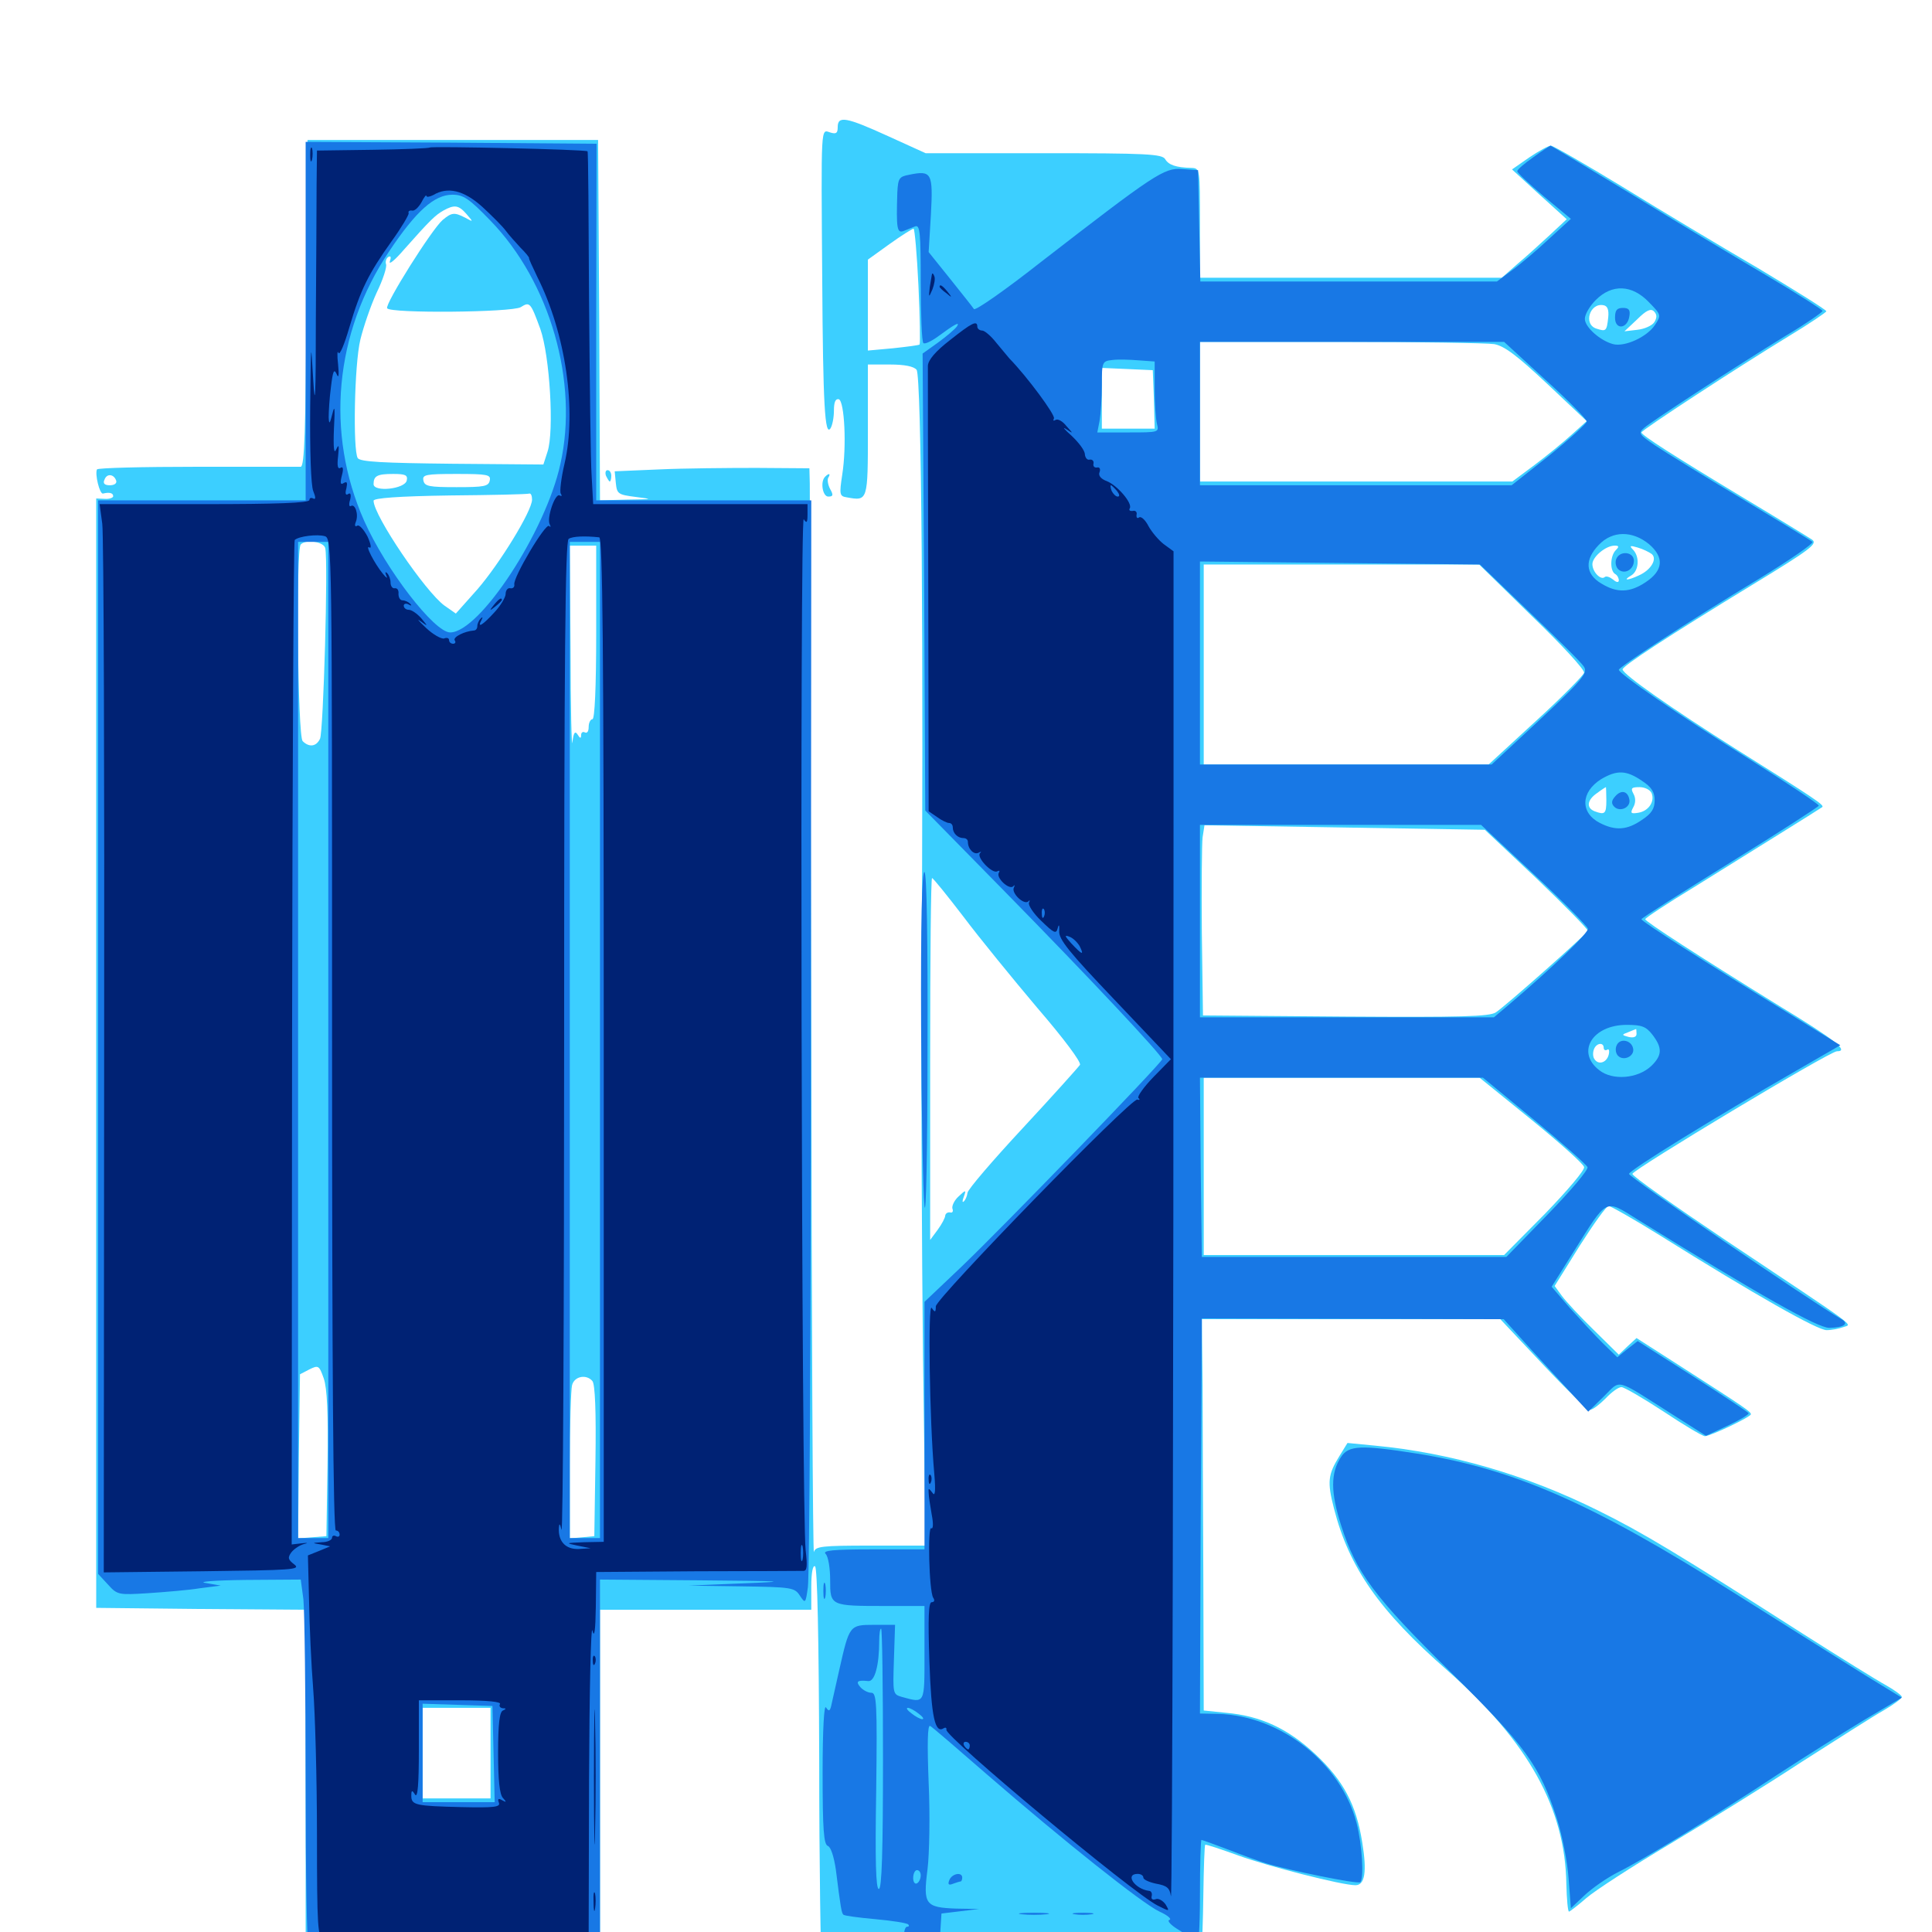 <svg xmlns="http://www.w3.org/2000/svg" viewBox="0 -1000 1000 1000">
	<path fill="#3ccfff" d="M433.594 -934.18C433.594 -931.055 432.812 -930.469 429.688 -931.445C424.805 -933.008 425 -936.523 425.586 -855.273C425.977 -790.43 426.953 -773.828 429.883 -778.32C430.859 -779.883 431.641 -783.984 431.641 -787.5C431.641 -791.797 432.422 -793.75 434.18 -793.359C437.109 -792.188 438.281 -769.141 435.938 -754.297C434.375 -743.945 434.57 -743.164 438.281 -742.578C449.219 -740.625 449.219 -740.43 449.219 -777.344V-811.328H460.742C468.164 -811.328 473.047 -810.352 474.414 -808.594C476.953 -805.664 478.125 -666.797 476.953 -487.109C476.758 -437.109 477.148 -352.148 477.734 -298.047L479.102 -200H450.586C425.195 -200 422.07 -199.609 421.289 -196.68C420.703 -194.727 420.117 -316.602 419.922 -467.578C419.531 -618.555 419.141 -745.508 419.141 -749.805L418.945 -757.617L391.602 -757.812C376.562 -757.812 353.906 -757.617 341.211 -757.031L318.164 -756.055L318.75 -750C319.336 -744.336 319.922 -743.945 329.102 -742.773C338.281 -741.602 338.086 -741.602 324.805 -741.406L310.547 -741.016L310.156 -834.375L309.57 -927.539H234.375H159.18L158.594 -843.164C158.203 -777.539 157.617 -758.594 155.664 -758.398H102.148C74.023 -758.398 50.586 -757.812 50.195 -757.031C49.023 -754.688 51.562 -744.141 53.32 -744.531C56.445 -745.312 58.594 -744.922 58.594 -743.164C58.594 -742.383 56.641 -741.602 54.102 -741.797L49.805 -741.992V-454.883V-167.773L104.102 -167.188L158.203 -166.797V-78.906V8.984H234.375H310.547V-78.906V-166.797H365.234H419.922V-178.711C419.922 -185.938 420.703 -190.039 421.875 -189.258C423.047 -188.477 423.828 -152.734 424.023 -89.062C424.023 -34.57 424.805 13.867 425.391 18.75C426.758 26.562 427.344 27.539 431.641 26.953C434.375 26.758 445.117 23.047 455.664 18.75L474.609 10.938H547.656C605.273 10.938 620.898 10.352 621.68 8.398C622.266 7.031 622.656 -5.469 622.852 -19.336C623.047 -33.203 623.438 -44.922 623.828 -45.117C624.023 -45.508 631.641 -42.969 640.82 -39.648C656.445 -33.984 694.531 -24.219 701.562 -24.219C706.445 -24.219 707.617 -31.055 705.078 -46.484C701.953 -66.016 695.312 -78.516 680.664 -92.188C666.602 -105.273 652.539 -111.914 634.375 -113.477L623.047 -114.648L622.852 -182.227C622.656 -219.336 622.461 -265.039 622.461 -283.398L622.07 -317.188H699.414H776.562L798.633 -293.75C810.742 -280.859 821.68 -270.312 823.047 -270.312C824.414 -270.312 827.93 -273.047 831.055 -276.172C834.18 -279.492 837.695 -282.031 839.258 -282.031C840.625 -282.031 850.391 -276.367 861.133 -269.336C871.68 -262.305 881.25 -256.641 882.422 -256.641C885.352 -256.641 906.25 -266.602 906.25 -267.969C906.25 -269.336 903.711 -271.094 869.336 -293.164L847.07 -307.422L842.383 -303.125L837.891 -298.828L825 -311.523C817.969 -318.359 810.547 -326.367 808.398 -329.297L804.688 -334.375L817.578 -355.078C824.805 -366.406 831.445 -375.781 832.617 -375.781C833.594 -375.781 845.703 -368.945 859.18 -360.547C908.203 -329.883 941.016 -311.328 945.508 -311.523C948.047 -311.523 951.953 -312.305 954.102 -313.086C958.594 -314.844 964.062 -310.742 893.555 -357.812C866.797 -375.781 844.922 -391.211 844.922 -392.383C845.312 -394.727 947.07 -455.859 950.781 -455.859C957.227 -455.859 950 -461.719 920.703 -479.492C879.883 -504.688 851.562 -523.047 851.562 -524.219C851.562 -524.805 862.695 -532.227 876.562 -540.625C908.594 -560.547 942.188 -581.445 943.164 -582.227C944.531 -583.203 939.258 -586.719 899.414 -611.719C864.453 -633.789 840.039 -650.977 839.844 -653.516C839.844 -655.273 863.086 -670.508 906.641 -697.07C937.109 -715.625 941.016 -718.555 937.891 -720.703C936.133 -721.875 919.922 -731.836 902.344 -742.383C866.016 -764.258 849.609 -774.805 849.609 -776.172C849.609 -777.344 899.219 -809.766 926.172 -826.172C936.523 -832.422 945.117 -838.281 945.312 -838.867C945.312 -839.648 929.297 -849.609 909.766 -861.328C890.039 -872.852 858.398 -891.797 839.453 -903.516C820.508 -915.039 803.906 -924.609 802.734 -924.609C801.562 -924.609 796.484 -921.875 791.602 -918.555L782.617 -912.305L796.68 -899.414L810.938 -886.523L802.344 -878.516C797.656 -874.219 790.234 -867.383 785.547 -863.477L777.344 -856.25H699.219H621.094V-884.57C621.094 -912.5 621.094 -912.891 616.797 -913.086C608.594 -913.281 604.883 -914.648 603.125 -917.578C601.562 -920.312 593.555 -920.703 540.234 -920.703H479.102L459.766 -929.492C437.891 -939.453 433.594 -940.234 433.594 -934.18ZM241.406 -889.258C245.117 -884.961 245.117 -884.961 240.82 -887.305C235.156 -890.234 233.789 -890.039 229.102 -886.133C223.438 -881.25 199.023 -842.383 200.391 -840.43C201.953 -837.695 265.039 -838.281 269.531 -841.016C274.219 -843.945 274.609 -843.555 279.688 -829.688C284.57 -815.82 286.914 -776.758 283.398 -766.211L281.25 -759.57L233.984 -759.961C198.242 -760.352 186.523 -760.938 185.156 -762.891C182.617 -767.188 183.398 -811.328 186.523 -824.219C188.086 -830.664 191.797 -841.602 194.922 -848.438C198.242 -855.273 200.391 -861.914 199.805 -863.281C199.414 -864.453 199.805 -866.211 200.977 -866.992C202.344 -867.773 202.539 -866.797 201.758 -864.648C201.172 -862.695 204.492 -865.43 209.18 -870.898C222.852 -886.328 225.391 -888.672 229.492 -891.016C235.156 -894.141 237.305 -893.945 241.406 -889.258ZM475.391 -852.148C476.172 -835.742 476.367 -822.266 475.977 -821.68C475.586 -821.289 469.336 -820.508 462.109 -819.727L449.219 -818.555V-842.188V-865.625L460.352 -873.633C466.602 -878.125 472.266 -881.641 472.852 -881.641C473.438 -881.641 474.609 -868.359 475.391 -852.148ZM832.422 -835.742C831.641 -828.516 831.25 -828.32 826.367 -829.883C819.336 -832.031 822.852 -843.555 830.078 -841.992C832.031 -841.602 832.812 -839.648 832.422 -835.742ZM856.25 -833.203C855.078 -831.445 851.172 -829.688 847.461 -829.297L840.82 -828.516L847.461 -834.766C852.148 -839.453 854.492 -840.43 856.055 -838.867C857.617 -837.305 857.812 -835.742 856.25 -833.203ZM773.438 -821.875C778.711 -820.898 785.156 -816.016 800.781 -801.367L821.289 -782.031L813.477 -775C809.18 -771.094 800.586 -764.062 794.336 -759.375L782.812 -750.781H701.953H621.094V-786.914V-823.047H693.945C733.789 -823.047 769.727 -822.461 773.438 -821.875ZM597.266 -793.359L597.656 -778.125H583.984H570.312V-793.75V-809.57L583.594 -808.984L596.68 -808.398ZM60.156 -751.172C60.547 -749.805 59.18 -748.828 56.836 -748.828C54.102 -748.828 53.125 -749.805 54.102 -751.758C55.273 -755.078 58.984 -754.688 60.156 -751.172ZM210.547 -751.367C209.766 -746.875 193.359 -745.117 193.359 -749.414C193.359 -753.711 195.312 -754.688 203.516 -754.688C209.766 -754.688 211.133 -754.102 210.547 -751.367ZM253.516 -751.367C252.93 -748.242 250.586 -747.852 236.328 -747.852C222.07 -747.852 219.727 -748.242 219.141 -751.367C218.555 -754.297 220.312 -754.688 236.328 -754.688C252.344 -754.688 254.102 -754.297 253.516 -751.367ZM267.578 -750.781C267.578 -751.953 266.797 -752.734 265.625 -752.734C264.648 -752.734 263.672 -751.953 263.672 -750.781C263.672 -749.805 264.648 -748.828 265.625 -748.828C266.797 -748.828 267.578 -749.805 267.578 -750.781ZM114.844 -743.555C117.773 -743.945 114.844 -744.336 108.398 -744.336C101.953 -744.336 99.609 -743.945 103.125 -743.555C106.641 -743.164 111.914 -743.164 114.844 -743.555ZM275.391 -741.406C275.391 -735.547 258.594 -708.203 247.07 -694.922L235.938 -682.422L230.078 -686.523C220.117 -693.75 193.359 -733.203 193.359 -740.82C193.359 -742.188 206.055 -743.164 233.008 -743.555C254.688 -743.75 273.047 -744.141 274.023 -744.531C274.805 -744.727 275.391 -743.359 275.391 -741.406ZM168.359 -716.211C169.922 -709.375 167.383 -620.898 165.625 -617.578C163.672 -613.477 159.961 -613.086 156.641 -616.406C154.102 -618.945 153.125 -715.82 155.664 -718.164C158.398 -721.094 167.773 -719.531 168.359 -716.211ZM308.594 -672.656C308.594 -643.945 307.812 -627.734 306.641 -627.734C305.664 -627.734 304.688 -625.977 304.688 -623.633C304.688 -621.484 303.906 -620.312 302.734 -620.898C301.758 -621.484 300.781 -620.898 300.781 -619.531C300.781 -617.578 300.195 -617.773 299.023 -619.727C297.656 -621.875 296.875 -620.898 296.289 -615.82C295.898 -612.109 295.312 -633.594 295.312 -663.477L294.922 -717.578H301.758H308.594ZM836.328 -715.234C833.398 -712.305 833.203 -704.688 835.938 -702.93C837.109 -702.344 837.891 -700.781 837.891 -699.609C837.891 -698.438 836.719 -698.438 834.961 -700C833.203 -701.367 831.445 -701.953 830.664 -701.367C828.711 -699.414 824.219 -703.906 824.219 -708.008C824.219 -711.719 831.055 -717.578 835.742 -717.578C838.086 -717.578 838.086 -716.992 836.328 -715.234ZM854.883 -713.281C858.008 -710.742 854.492 -704.883 848.242 -702.148C842.383 -699.414 839.648 -699.414 844.336 -702.148C848.242 -704.492 848.828 -711.719 845.312 -715.43C843.164 -717.578 843.75 -717.773 847.656 -716.602C850.391 -715.82 853.516 -714.258 854.883 -713.281ZM792.969 -681.055C808.203 -666.406 820.312 -653.32 819.922 -651.758C819.531 -650.391 808.398 -639.062 794.922 -626.758L770.508 -604.297H696.875H623.047V-656.055V-707.812H694.336H765.625ZM831.445 -585.742C831.445 -578.711 830.664 -578.125 825.391 -580.078C820.898 -581.836 821.484 -585.938 826.562 -589.453C828.906 -591.211 831.055 -592.578 831.25 -592.578C831.25 -592.578 831.445 -589.453 831.445 -585.742ZM854.883 -589.453C856.641 -584.961 853.125 -580.078 847.852 -579.297C844.141 -578.711 843.75 -579.102 845.312 -582.031C846.68 -584.375 846.68 -586.914 845.508 -589.062C843.945 -591.992 844.336 -592.578 848.633 -592.578C851.367 -592.578 854.102 -591.211 854.883 -589.453ZM795.508 -545.117C810.156 -531.055 822.07 -518.945 821.875 -518.164C821.094 -516.406 779.297 -479.297 774.219 -475.977C770.898 -473.828 756.25 -473.438 696.289 -473.828L622.656 -474.414L622.07 -517.383C621.875 -541.016 622.07 -563.086 622.461 -566.602L623.438 -572.852L695.898 -571.68L768.555 -570.508ZM498.633 -525.586C506.836 -514.648 524.219 -493.359 536.914 -478.32C550.391 -462.695 559.766 -450.195 558.984 -448.828C558.203 -447.656 544.922 -432.812 529.492 -416.211C513.867 -399.414 500.977 -384.375 500.781 -382.617C500.586 -380.859 499.609 -378.711 498.828 -378.125C498.047 -377.344 498.047 -378.516 498.828 -380.469C500.195 -384.18 500 -384.375 496.094 -380.664C493.945 -378.711 492.578 -375.781 492.969 -374.414C493.555 -373.047 492.969 -372.07 491.797 -372.461C490.43 -372.656 489.453 -371.875 489.258 -370.898C489.258 -369.727 487.5 -366.406 485.352 -363.477L481.445 -358.203V-451.953C481.445 -503.516 481.836 -545.703 482.422 -545.508C483.008 -545.508 490.234 -536.523 498.633 -525.586ZM847.07 -464.844C847.07 -463.281 845.508 -462.695 842.969 -463.281C839.258 -464.258 839.258 -464.453 842.969 -465.82C844.922 -466.602 846.68 -467.383 846.875 -467.383C846.875 -467.578 847.07 -466.406 847.07 -464.844ZM830.078 -457.617C830.078 -456.641 830.859 -456.055 831.836 -456.641C832.812 -457.422 833.203 -456.055 832.617 -453.906C831.445 -449.805 827.148 -448.633 825.195 -451.953C824.414 -453.125 824.414 -455.273 825 -456.836C826.172 -460.156 830.078 -460.742 830.078 -457.617ZM792.578 -420.508C807.227 -408.594 819.727 -397.461 819.922 -395.898C820.312 -394.336 811.133 -383.594 799.609 -371.68L778.516 -350.391H700.781H623.047V-396.289V-442.188H694.531H765.82ZM169.531 -241.992L168.945 -204.883L161.523 -204.297L154.297 -203.711L154.688 -246.289L155.273 -288.672L160.156 -291.211C164.844 -293.555 165.234 -293.164 167.578 -286.523C169.336 -281.445 169.922 -268.359 169.531 -241.992ZM306.641 -285.156C308.008 -283.398 308.594 -269.531 308.203 -243.75L307.617 -204.883L301.367 -204.297L294.922 -203.711V-241.406C294.922 -262.109 295.508 -280.859 296.094 -283.008C297.266 -287.695 303.516 -288.867 306.641 -285.156ZM253.906 -92.578V-69.141H236.328H218.75V-92.578V-116.016H236.328H253.906ZM313.672 -753.711C314.453 -752.148 315.234 -750.781 315.625 -750.781C316.016 -750.781 316.406 -752.148 316.406 -753.711C316.406 -755.273 315.625 -756.641 314.453 -756.641C313.477 -756.641 313.086 -755.273 313.672 -753.711ZM427.148 -753.32C424.414 -750.781 425.781 -742.969 428.711 -742.969C431.25 -742.969 431.445 -743.75 429.688 -746.875C428.516 -749.023 428.125 -751.758 428.711 -752.734C430.078 -754.883 429.102 -755.273 427.148 -753.32ZM693.359 -246.484C687.305 -236.719 686.914 -233.008 690.43 -219.336C698.242 -188.672 713.867 -166.211 749.414 -135.156C791.016 -98.438 810.156 -64.062 810.742 -24.805C810.938 -16.992 811.523 -10.547 812.109 -10.547C812.5 -10.547 816.602 -13.672 821.094 -17.578C825.586 -21.484 844.922 -33.984 864.258 -45.508C883.594 -57.031 914.453 -76.172 932.617 -88.086C950.977 -99.805 969.922 -111.914 975.195 -114.844C980.273 -117.773 984.375 -120.898 984.375 -121.68C984.375 -122.461 980.664 -125.195 976.172 -127.734C971.484 -130.273 952.344 -142.188 933.594 -154.102C867.969 -196.094 850.391 -206.641 827.539 -217.969C790.234 -236.523 750.977 -248.047 711.523 -251.758L697.461 -253.125Z"/>
	<path fill="#1878e5" d="M158.203 -833.789V-741.016H104.492H50.781V-463.086V-185.352L55.859 -179.883C60.742 -174.414 61.328 -174.414 76.953 -175.391C85.547 -175.977 97.656 -176.953 103.516 -177.93L114.258 -179.297L106.445 -180.664C101.953 -181.25 110.352 -182.031 127.148 -182.227L155.664 -182.422L157.031 -172.266C157.617 -166.602 158.203 -124.023 158.203 -77.539C158.203 -31.25 158.789 7.031 159.766 7.422C160.547 7.812 194.727 7.812 235.938 7.422L310.547 7.031V-87.695V-182.422L361.914 -182.031C406.836 -181.641 409.57 -181.445 384.766 -180.469L356.445 -179.297L383.789 -178.906C409.766 -178.516 411.328 -178.32 414.062 -174.023C416.797 -169.922 416.992 -169.922 418.164 -178.516C418.945 -183.398 419.727 -311.914 419.727 -464.258L419.922 -741.016H364.258H308.594V-833.398L308.789 -925.586L233.398 -926.172L158.203 -926.562ZM253.906 -885.742C284.766 -853.906 299.609 -802.148 290.039 -759.766C282.422 -724.805 248.242 -672.656 233.008 -672.656C224.805 -672.656 199.805 -705.078 188.477 -730.469C168.359 -775.781 173.047 -827.734 201.562 -870.117C215.43 -890.82 224.805 -899.219 234.18 -899.219C239.844 -899.219 242.773 -897.266 253.906 -885.742ZM169.922 -461.719V-203.906H162.109H154.297V-461.719V-719.531H162.109H169.922ZM310.547 -461.719V-203.906H302.734H294.922V-461.719V-719.531H302.734H310.547ZM255.469 -92.188L256.055 -67.188H237.305H218.75V-92.578V-118.164L236.914 -117.578L254.883 -116.992ZM793.555 -918.555C788.867 -915.234 785.156 -912.109 785.352 -911.328C785.352 -910.547 791.602 -904.688 799.219 -898.242L813.086 -886.719L801.562 -876.172C795.312 -870.312 786.523 -862.891 782.422 -859.961L774.805 -854.297H698.047H621.289L620.703 -883.203L620.117 -911.914L611.914 -912.5C602.539 -913.281 597.461 -909.766 538.867 -864.453C520.508 -850 504.883 -839.062 504.102 -840.039C503.516 -841.016 497.852 -848.047 491.797 -855.664L480.664 -869.531L481.836 -888.867C483.008 -910.547 482.227 -911.914 470.703 -909.57C465.43 -908.594 464.844 -907.812 464.453 -900.391C463.867 -881.641 464.258 -879.102 467.773 -880.469C469.336 -881.055 472.07 -882.227 473.633 -882.812C476.172 -883.789 476.562 -879.883 476.562 -853.906C476.562 -837.305 477.148 -823.047 477.93 -822.461C478.516 -821.68 481.836 -823.242 485.156 -825.586C494.141 -832.227 497.07 -833.789 495.312 -831.055C494.336 -829.688 490.039 -825.977 485.742 -822.852L477.539 -816.992L478.32 -698.633L478.906 -580.469L520.508 -538.086C563.477 -494.336 601.562 -453.711 601.562 -451.758C601.562 -450 519.141 -364.844 497.656 -344.336L478.516 -326.172V-262.109V-198.047H451.758C430.859 -198.047 425.586 -197.461 427.344 -195.703C428.711 -194.336 429.688 -188.281 429.688 -182.227C429.688 -168.75 429.688 -168.75 458.594 -168.75H478.516V-144.336C478.516 -117.773 478.906 -118.359 466.797 -121.68C462.109 -123.047 462.109 -123.242 462.695 -141.016L463.281 -158.984H452.344C439.648 -158.984 439.648 -158.789 434.375 -135.547C432.812 -128.516 431.055 -120.703 430.469 -118.164C429.688 -114.258 429.102 -113.867 427.539 -116.211C426.562 -117.969 425.781 -105.273 425.781 -82.227C425.781 -52.93 426.367 -45.312 428.516 -44.531C430.078 -43.945 431.641 -38.867 432.617 -32.422C435.156 -12.305 435.547 -9.961 436.523 -8.984C436.914 -8.398 444.531 -7.422 453.125 -6.641C461.719 -5.859 469.336 -4.688 470.117 -3.906C470.703 -3.32 470.508 -2.734 469.531 -2.734C468.555 -2.734 467.773 -0.391 467.969 2.539C468.164 6.641 466.797 8.594 463.086 10.352C459.766 12.109 459.375 12.5 461.914 12.109C464.062 11.523 470.312 10.547 475.977 9.961L486.133 8.594L486.719 -0.391L487.305 -9.57L497.07 -10.742L506.836 -11.914L494.922 -12.109C478.906 -12.695 477.734 -14.258 480.078 -32.422C481.055 -40.234 481.445 -60.352 480.664 -77.344C479.883 -97.461 480.078 -107.422 481.445 -106.641C482.617 -106.055 495.703 -94.727 510.742 -81.641C550.391 -47.266 591.602 -14.453 600.195 -10.547C604.492 -8.594 606.641 -6.641 605.273 -6.25C603.906 -5.859 606.055 -3.516 609.961 -1.172C614.062 1.172 617.188 4.297 617.188 6.055C617.188 7.617 618.164 8.984 619.141 8.984C620.312 8.984 621.094 -1.758 621.094 -19.336C621.094 -34.961 621.484 -47.656 621.875 -47.656C622.266 -47.656 628.711 -45.312 635.938 -42.578C643.359 -39.648 652.148 -36.523 655.273 -35.547C666.602 -32.031 702.93 -24.609 704.102 -25.781C706.055 -27.93 705.078 -45.117 702.148 -56.445C694.141 -87.305 663.086 -111.914 630.664 -112.891L621.094 -113.086L621.484 -215.234L622.07 -317.578L700.195 -317.383L778.32 -317.188L792.969 -300.977C800.977 -292.188 810.938 -281.445 814.844 -277.148L822.07 -269.336L830.078 -277.148C839.258 -286.133 835.352 -287.109 865.82 -267.773L883.008 -256.836L894.336 -262.109C900.586 -265.039 905.469 -267.969 905.078 -268.555C904.688 -269.141 891.797 -277.734 876.172 -287.695L847.656 -305.859L842.383 -301.758L837.109 -297.461L829.492 -304.883C825.391 -308.984 817.773 -317.188 812.5 -323.047L803.125 -333.984L814.648 -352.344C832.227 -380.273 830.469 -379.492 847.656 -368.75C911.328 -329.297 940.82 -312.695 946.875 -312.695C954.492 -312.891 957.227 -314.844 953.125 -317.188C936.719 -326.758 842.969 -390.82 843.164 -392.383C843.359 -394.336 886.328 -420.898 929.883 -445.898L952.539 -458.984L925.977 -475.391C882.617 -501.953 849.609 -523.047 849.609 -524.219C849.609 -524.805 870.312 -537.891 895.508 -553.516C920.703 -569.141 941.406 -582.422 941.406 -583.008C941.406 -583.789 925 -594.727 904.883 -607.422C868.359 -630.273 838.086 -651.172 837.891 -653.32C837.891 -654.688 873.242 -677.93 909.766 -700C926.172 -709.961 938.867 -718.75 938.086 -719.531C937.305 -720.312 920.703 -730.273 901.367 -741.992C882.031 -753.516 862.109 -765.82 856.836 -769.336C848.242 -775.195 847.852 -775.781 850.977 -778.516C855.273 -782.227 898.438 -810.352 924.219 -826.172C934.766 -832.422 943.164 -838.281 943.359 -839.062C943.359 -839.648 930.469 -847.852 914.648 -857.227C898.633 -866.602 867.188 -885.547 844.531 -899.414C821.68 -913.281 802.734 -924.609 802.539 -924.609C802.148 -924.414 798.047 -921.875 793.555 -918.555ZM853.516 -843.555C859.766 -837.109 859.961 -836.914 856.641 -831.836C852.539 -825.586 841.016 -820.312 834.961 -821.875C828.32 -823.633 820.312 -830.664 820.312 -834.961C820.312 -837.305 822.852 -841.602 825.977 -844.727C834.375 -853.125 844.727 -852.734 853.516 -843.555ZM799.805 -803.516C811.719 -792.773 821.289 -783.008 821.289 -781.836C821.289 -780.859 812.5 -772.852 801.953 -764.258L782.422 -748.828H701.758H621.094V-785.938V-823.047H699.805H778.516ZM597.656 -798.828C597.656 -791.211 598.242 -783.008 598.828 -780.664C600 -776.172 599.805 -776.172 583.984 -776.172H567.969L569.141 -782.227C569.727 -785.547 570.312 -793.945 570.312 -800.781C570.312 -812.695 570.508 -813.086 575.781 -813.672C578.711 -814.062 584.766 -813.867 589.453 -813.477L597.656 -812.891ZM853.516 -718.359C861.523 -711.523 860.938 -704.688 851.758 -698.633C843.555 -693.164 836.914 -692.969 828.711 -698.047C820.508 -702.93 820.117 -710.352 827.539 -717.969C834.57 -725.391 844.922 -725.391 853.516 -718.359ZM791.602 -683.203C805.664 -669.727 818.359 -657.227 819.727 -655.078C822.266 -651.367 819.727 -648.438 783.008 -614.453L772.07 -604.297H696.68H621.094V-656.836V-709.375L693.555 -708.594L766.016 -707.812ZM849.805 -595.898C854.883 -592.578 856.445 -590.039 856.445 -585.742C856.445 -581.445 854.883 -578.906 849.805 -575.586C842.188 -570.312 836.133 -569.922 828.125 -574.023C817.773 -579.297 818.164 -590.039 828.711 -596.68C836.914 -601.562 841.797 -601.367 849.805 -595.898ZM793.945 -547.461C808.984 -533.398 821.484 -520.703 821.875 -519.336C822.461 -517.383 803.906 -499.414 780.664 -479.688L773.242 -473.438H697.266H621.094V-523.242V-573.047H693.945H766.602ZM855.273 -464.453C860.547 -457.617 860.352 -453.711 854.688 -448.242C847.656 -441.602 834.57 -440.625 827.734 -446.094C815.625 -455.469 824.219 -469.531 841.992 -469.531C849.609 -469.531 851.953 -468.75 855.273 -464.453ZM794.336 -420.117C808.984 -408.008 821.289 -397.07 821.68 -395.898C822.266 -394.531 812.891 -383.594 801.172 -371.484L779.688 -349.414H700.781H622.07L621.484 -395.898L621.094 -442.188H694.336H767.578ZM457.031 -89.648C457.031 -41.992 456.445 -22.266 454.883 -22.266C453.32 -22.266 452.93 -37.109 453.516 -73.047C454.102 -118.945 453.711 -123.828 450.977 -123.828C449.219 -123.828 446.68 -125.195 445.312 -126.758C442.773 -129.688 443.75 -130.469 449.414 -129.883C452.734 -129.492 455.078 -137.891 455.078 -150.781C455.078 -154.102 455.469 -157.031 456.055 -157.031C456.641 -157.031 457.031 -126.758 457.031 -89.648ZM475.391 -113.086C477.539 -111.523 478.516 -110.156 477.344 -110.156C476.367 -110.156 473.828 -111.523 471.875 -113.086C469.727 -114.648 468.75 -116.016 469.922 -116.016C470.898 -116.016 473.438 -114.648 475.391 -113.086ZM476.562 -29.297C476.562 -27.734 475.781 -25.781 474.609 -25.195C473.633 -24.609 472.656 -25.781 472.656 -27.93C472.656 -30.273 473.633 -32.031 474.609 -32.031C475.781 -32.031 476.562 -30.859 476.562 -29.297ZM835.938 -835.547C835.938 -829.102 842.383 -829.688 843.359 -836.328C843.945 -839.648 842.969 -840.625 840.039 -840.625C836.914 -840.625 835.938 -839.453 835.938 -835.547ZM836.523 -710.547C835.938 -708.984 836.328 -706.641 837.5 -705.469C840.625 -702.344 845.703 -705.078 845.703 -709.766C845.703 -714.453 838.281 -715.234 836.523 -710.547ZM835.938 -587.695C833.984 -585.547 833.984 -583.984 835.547 -582.422C838.477 -579.492 844.141 -582.031 843.359 -586.133C842.578 -590.625 839.062 -591.406 835.938 -587.695ZM836.719 -458.789C835.938 -457.031 836.328 -454.688 837.5 -453.516C840.43 -450.586 846.094 -453.32 845.312 -457.227C844.531 -461.719 838.281 -462.891 836.719 -458.789ZM476.758 -469.141C476.953 -424.805 477.734 -382.812 478.516 -375.781C479.297 -368.75 480.078 -404.297 480.078 -455.273C480.273 -514.844 479.688 -547.852 478.516 -548.633C477.148 -549.414 476.562 -522.461 476.758 -469.141ZM694.141 -245.898C688.672 -237.695 688.672 -227.539 694.141 -210.547C701.953 -185.938 711.328 -173.438 750.781 -134.57C789.844 -96.094 797.07 -85.938 805.859 -58.594C808.594 -50 811.328 -36.133 811.914 -27.539L813.086 -12.305L820.117 -18.945C824.023 -22.656 831.836 -28.125 837.695 -31.055C850 -37.109 888.086 -60.352 920.898 -82.031C933.789 -90.43 953.32 -102.734 964.258 -109.375L984.375 -121.289L965.234 -133.008C954.883 -139.453 924.414 -158.594 897.461 -175.586C824.219 -221.875 783.789 -239.648 733.203 -247.656C704.688 -252.148 698.047 -251.953 694.141 -245.898ZM426.172 -176.562C426.172 -172.852 426.562 -171.289 427.148 -173.242C427.539 -175 427.539 -178.125 427.148 -180.078C426.562 -181.836 426.172 -180.273 426.172 -176.562ZM491.406 -26.953C490.43 -24.609 491.016 -24.023 493.359 -25C494.922 -25.586 496.875 -26.172 497.266 -26.172C497.656 -26.172 498.047 -27.148 498.047 -28.125C498.047 -31.25 492.773 -30.273 491.406 -26.953ZM528.906 -9.18C525.391 -9.57 528.125 -9.961 535.156 -9.961C542.188 -9.961 544.922 -9.57 541.602 -9.18C538.086 -8.789 532.227 -8.789 528.906 -9.18ZM556.25 -9.18C553.711 -9.57 555.664 -9.961 560.547 -9.961C565.43 -9.961 567.383 -9.57 565.039 -9.18C562.5 -8.789 558.594 -8.789 556.25 -9.18Z"/>
	<path fill="#002274" d="M160.547 -919.727C160.547 -916.602 160.938 -915.43 161.523 -917.383C161.914 -919.141 161.914 -921.875 161.523 -923.242C160.938 -924.414 160.547 -923.047 160.547 -919.727ZM222.461 -923.633C221.875 -923.242 208.594 -922.656 192.773 -922.461L164.062 -922.07L163.867 -904.297C163.867 -894.531 163.672 -862.891 163.477 -833.789C163.477 -795.117 163.086 -787.109 162.109 -803.516C160.938 -824.609 160.938 -823.828 160.547 -788.477C160.352 -767.188 160.938 -748.828 162.109 -745.898C163.477 -742.578 163.477 -741.211 162.109 -741.992C160.938 -742.578 160.156 -742.188 160.156 -741.211C160.156 -739.648 142.773 -739.062 105.859 -739.062H51.562L52.93 -728.906C53.711 -723.242 54.102 -598.828 53.906 -452.344L53.711 -186.133L104.883 -186.719C151.367 -187.305 155.859 -187.5 152.344 -190.234C149.023 -192.773 148.828 -193.75 150.781 -196.484C152.148 -198.242 155.078 -200.195 157.227 -200.781C159.766 -201.367 159.375 -201.562 156.055 -201.172L150.977 -200.586L151.172 -459.961C151.367 -602.539 151.953 -719.727 152.539 -720.508C154.688 -722.461 164.258 -723.633 168.164 -722.461C171.875 -721.289 171.875 -715.234 171.875 -464.453C171.875 -294.727 172.461 -207.812 173.828 -207.812C175 -207.812 175.781 -206.836 175.781 -205.664C175.781 -204.688 175 -204.297 173.828 -204.883C172.852 -205.469 171.875 -205.078 171.875 -204.102C171.875 -202.93 169.531 -201.758 166.602 -201.758C161.328 -201.367 161.328 -201.367 166.016 -200.586L170.898 -199.609L165.234 -197.266L159.375 -194.922L159.961 -171.68C160.156 -158.789 161.133 -138.086 162.109 -125.781C163.086 -113.477 164.062 -79.492 164.062 -50.195C164.062 -2.344 164.453 2.93 167.383 3.516C169.141 3.906 200.781 3.906 237.695 3.516L304.688 2.93L304.883 -79.492C305.078 -124.805 305.859 -159.375 306.641 -156.055C307.617 -151.953 308.203 -155.664 308.398 -168.359L308.594 -186.328L360.938 -186.719C389.648 -186.719 414.258 -186.914 415.625 -186.914C417.773 -186.719 417.969 -189.258 416.992 -197.656C414.844 -216.797 413.867 -734.57 416.016 -731.25C417.578 -728.906 417.969 -729.492 417.969 -733.789V-739.062H362.5H307.031L306.25 -753.32C305.664 -760.938 305.273 -801.953 304.883 -844.336C304.688 -886.719 304.492 -921.68 304.102 -921.68C303.125 -922.656 223.047 -924.414 222.461 -923.633ZM249.609 -892.969C254.688 -888.281 260.156 -882.812 261.719 -880.664C263.281 -878.516 266.797 -874.609 269.336 -871.875C272.07 -869.141 274.023 -866.797 273.828 -866.406C273.633 -866.211 275.586 -861.914 278.125 -856.641C292.773 -827.539 298.633 -787.5 292.188 -759.961C290.43 -752.539 289.648 -745.508 290.234 -744.531C291.016 -743.359 290.82 -742.969 289.648 -743.555C287.305 -744.922 282.812 -731.641 284.57 -728.516C285.156 -727.344 285.156 -726.953 284.18 -727.734C282.422 -729.492 265.43 -700.977 266.211 -697.461C266.406 -696.094 265.43 -695.312 264.258 -695.508C262.891 -695.898 261.719 -694.531 261.719 -692.578C261.719 -690.82 258.984 -686.328 255.859 -683.008C250 -676.562 246.68 -674.414 249.219 -679.102C250 -680.469 249.805 -680.859 248.828 -679.883C247.852 -678.906 247.07 -677.148 247.07 -675.977C247.07 -674.609 246.289 -673.633 245.117 -673.633C240.43 -673.242 234.375 -670.312 235.352 -668.555C236.133 -667.578 235.547 -666.797 234.57 -666.797C233.398 -666.797 232.422 -667.578 232.422 -668.75C232.422 -669.727 231.25 -670.117 229.883 -669.531C228.516 -669.141 224.219 -671.484 220.508 -675C216.797 -678.516 215.43 -680.078 217.578 -678.516C221.68 -675.586 221.68 -675.586 217.969 -680.078C215.82 -682.422 213.086 -684.375 211.523 -684.375C210.156 -684.375 208.984 -685.352 208.984 -686.523C208.984 -687.5 210.156 -687.891 211.523 -687.109C212.891 -686.328 213.281 -686.523 212.305 -687.5C211.328 -688.477 209.57 -689.258 208.398 -689.258C207.031 -689.258 206.25 -690.82 206.25 -692.578C206.445 -694.531 205.664 -695.703 204.297 -695.508C203.125 -695.312 202.148 -696.68 202.148 -698.438C202.148 -700.195 201.367 -702.344 200.391 -703.32C199.414 -704.297 199.219 -703.711 200 -701.953C200.781 -700.391 200 -700.781 198.242 -702.93C193.75 -708.398 188.672 -718.359 191.211 -716.602C192.383 -716.016 191.992 -718.359 190.234 -722.266C188.281 -725.977 185.938 -728.516 184.961 -727.93C183.789 -727.148 183.398 -727.93 184.18 -729.883C185.742 -733.789 183.789 -739.453 181.641 -738.086C180.664 -737.5 180.469 -739.062 181.25 -741.406C181.836 -743.945 181.445 -745.117 180.273 -744.336C178.906 -743.359 178.516 -744.531 179.297 -747.266C179.883 -750.195 179.688 -750.977 177.93 -750C176.172 -748.828 175.977 -750 176.953 -753.906C177.93 -757.422 177.539 -758.789 176.172 -757.812C174.805 -757.031 174.414 -758.984 175 -763.867C175.586 -769.531 175.391 -770.312 174.023 -767.383C172.852 -764.648 172.461 -768.164 172.852 -778.125C173.438 -788.672 173.242 -790.82 172.07 -785.938C170.703 -780.469 170.312 -780.078 170.117 -783.984C170.117 -786.719 170.508 -793.75 171.289 -799.609C172.266 -807.812 172.852 -809.375 174.219 -806.445C175.195 -803.906 175.586 -805.469 175 -811.328C174.414 -816.211 174.609 -818.945 175.195 -817.383C175.781 -815.82 178.32 -821.875 180.859 -830.664C186.523 -849.805 190.625 -858.203 202.734 -875.195C207.812 -882.227 211.719 -888.867 211.523 -889.648C211.133 -890.625 211.914 -891.211 213.281 -891.016C214.453 -890.625 216.602 -892.578 218.164 -895.312C219.531 -898.047 220.703 -899.414 220.703 -898.633C220.703 -897.852 222.266 -898.047 224.219 -899.023C231.641 -903.516 240.039 -901.562 249.609 -892.969ZM310.156 -721.875C311.914 -721.484 312.5 -668.164 312.5 -461.719V-201.953L302.344 -201.758C292.773 -201.367 292.383 -201.367 298.828 -200L305.664 -198.633L299.414 -198.242C292.773 -198.047 288.867 -202.148 289.258 -209.18C289.453 -211.719 289.844 -211.523 290.625 -208.203C291.406 -205.664 291.992 -319.727 291.992 -461.719C291.992 -661.328 292.578 -719.922 294.336 -721.094C296.484 -722.461 302.93 -722.656 310.156 -721.875ZM415.43 -192.773C414.844 -190.82 414.453 -192.383 414.453 -196.094C414.453 -199.805 414.844 -201.367 415.43 -199.609C415.82 -197.656 415.82 -194.531 415.43 -192.773ZM258.789 -117.969C258.203 -116.992 258.789 -116.016 260.156 -115.82C262.109 -115.82 262.109 -115.43 260.352 -114.648C258.594 -114.062 257.812 -107.812 257.812 -92.773C257.812 -78.711 258.594 -71.094 260.352 -69.336C262.305 -67.188 262.109 -66.992 259.961 -68.164C258.008 -69.336 257.422 -68.945 258.203 -66.992C259.18 -64.648 255.859 -64.258 238.672 -64.648C215.234 -65.234 212.891 -65.625 212.891 -70.508C212.891 -73.438 213.281 -73.633 214.844 -71.094C216.211 -69.141 216.797 -76.562 216.797 -94.141V-119.922H238.477C252.344 -119.922 259.57 -119.141 258.789 -117.969ZM255.664 -686.914C253.125 -683.789 253.32 -683.594 256.445 -686.133C258.203 -687.5 259.766 -689.062 259.766 -689.453C259.766 -691.016 258.203 -690.039 255.664 -686.914ZM482.422 -858.203C482.227 -857.617 481.836 -854.688 481.25 -851.367C480.664 -845.898 480.664 -845.703 482.617 -850.195C483.594 -852.734 484.18 -855.859 483.594 -857.031C483.203 -858.203 482.617 -858.789 482.422 -858.203ZM486.328 -851.562C486.328 -851.172 487.891 -849.609 489.844 -848.242C492.773 -845.703 492.969 -845.898 490.43 -849.023C487.891 -852.148 486.328 -853.125 486.328 -851.562ZM491.797 -824.023C484.18 -818.164 480.469 -813.672 480.273 -810.742C480.273 -808.398 480.273 -755.469 480.469 -693.359L480.664 -580.078L484.961 -577.148C487.305 -575.391 490.234 -574.023 491.211 -574.023C492.383 -574.023 493.164 -573.047 493.164 -571.68C493.164 -568.75 495.703 -566.211 498.633 -566.211C500 -566.211 500.977 -565.43 500.977 -564.258C500.977 -560.547 504.102 -557.422 506.445 -558.594C507.812 -559.375 508.203 -559.18 507.227 -558.398C505.273 -556.25 513.672 -547.461 516.211 -549.023C517.383 -549.609 517.578 -549.219 516.992 -548.242C515.43 -545.703 522.266 -539.258 524.414 -541.211C525.195 -542.188 525.391 -541.797 524.805 -540.625C523.242 -537.891 529.883 -531.445 532.227 -533.398C533.008 -534.375 533.203 -533.984 532.617 -532.812C532.031 -531.641 534.766 -527.344 538.867 -523.438C545.508 -516.992 546.68 -516.406 547.461 -519.531C548.047 -521.875 548.438 -521.289 548.242 -518.164C547.852 -513.867 553.516 -507.031 576.953 -482.422L606.055 -451.758L596.875 -442.383C591.992 -437.305 588.477 -432.422 589.258 -431.641C590.234 -430.859 589.844 -430.469 588.672 -430.859C585.547 -431.836 484.375 -327.93 484.375 -323.828C484.375 -320.703 483.984 -320.508 482.227 -323.047C480.273 -325.977 481.055 -265.234 483.594 -237.109C484.375 -227.93 483.984 -225.195 482.617 -227.344C480.664 -229.883 480.469 -229.883 480.664 -227.344C480.664 -225.781 481.445 -220.703 482.227 -216.211C483.203 -211.328 483.008 -208.398 482.031 -208.984C480.078 -210.352 480.859 -176.562 483.008 -173.047C483.984 -171.68 483.594 -170.703 482.227 -170.703C480.664 -170.703 480.273 -162.891 481.055 -140.234C482.031 -111.133 483.984 -102.539 488.477 -105.469C489.453 -106.055 490.039 -105.664 489.844 -104.688C488.867 -101.367 586.328 -20.117 599.219 -13.672C605.469 -10.547 605.469 -10.547 603.32 -14.258C601.953 -16.211 599.609 -17.578 598.242 -16.992C596.68 -16.406 595.703 -16.992 596.094 -18.555C596.484 -19.922 595.898 -21.289 594.727 -21.289C587.305 -22.266 582.031 -30.078 588.867 -30.078C590.43 -30.078 591.797 -29.297 591.797 -28.125C591.797 -27.148 594.727 -25.781 598.438 -25C603.906 -24.023 605.469 -22.852 606.055 -18.555C606.836 -13.672 607.422 -287.891 607.422 -580.859V-714.648L602.344 -718.359C599.805 -720.312 596.289 -724.414 594.531 -727.539C592.969 -730.664 590.82 -732.812 589.648 -732.227C588.672 -731.445 588.086 -732.031 588.281 -733.594C588.672 -734.961 587.695 -735.938 586.328 -735.547C584.766 -735.352 584.18 -735.938 584.766 -736.914C586.328 -739.453 578.32 -748.828 572.852 -750.977C569.727 -752.148 568.359 -753.906 569.141 -755.664C569.727 -757.227 569.141 -758.398 567.773 -758.008C566.406 -757.812 565.625 -758.789 566.016 -760.156C566.211 -761.328 565.43 -762.305 564.062 -762.109C562.695 -761.719 561.719 -763.086 561.523 -764.844C561.523 -766.797 558.398 -770.898 554.688 -774.414C550.977 -777.734 549.609 -779.297 551.758 -777.93C555.664 -775.391 555.664 -775.391 551.953 -779.492C550 -782.031 547.461 -783.398 546.289 -782.617C545.312 -782.031 544.922 -782.227 545.508 -783.398C546.484 -784.961 531.641 -805.078 522.461 -814.453C521.484 -815.625 518.359 -819.336 515.625 -822.656C512.891 -826.172 509.57 -828.906 508.398 -828.906C507.031 -828.906 505.859 -829.883 505.859 -830.859C505.859 -834.375 503.125 -833.008 491.797 -824.023ZM578.125 -745.898C579.492 -744.141 579.688 -742.969 578.516 -742.969C577.539 -742.969 576.172 -744.336 575.391 -745.898C574.805 -747.461 574.609 -748.828 575 -748.828C575.391 -748.828 576.758 -747.461 578.125 -745.898ZM540.43 -525.781C539.844 -524.219 539.258 -524.805 539.258 -526.953C539.062 -529.102 539.648 -530.273 540.234 -529.492C540.82 -528.906 541.016 -527.148 540.43 -525.781ZM558.789 -510.352C561.328 -505.273 560.156 -505.664 554.492 -511.719C551.172 -515.43 550.781 -516.211 553.32 -515.234C555.273 -514.648 557.617 -512.305 558.789 -510.352ZM501.953 -96.484C501.953 -95.508 501.562 -94.531 501.172 -94.531C500.586 -94.531 499.609 -95.508 499.023 -96.484C498.438 -97.656 498.828 -98.438 499.805 -98.438C500.977 -98.438 501.953 -97.656 501.953 -96.484ZM480.664 -233.984C480.664 -231.836 481.25 -231.25 481.836 -232.812C482.422 -234.18 482.227 -235.938 481.641 -236.523C481.055 -237.305 480.469 -236.133 480.664 -233.984ZM306.836 -140.234C306.836 -138.086 307.422 -137.5 308.008 -139.062C308.594 -140.43 308.398 -142.188 307.812 -142.773C307.227 -143.555 306.641 -142.383 306.836 -140.234ZM307.422 -79.883C307.422 -48.828 307.812 -36.328 308.008 -52.148C308.398 -68.164 308.398 -93.555 308.008 -108.789C307.812 -124.023 307.422 -111.133 307.422 -79.883ZM307.227 -15.43C307.227 -11.133 307.617 -9.57 308.008 -12.109C308.398 -14.453 308.398 -17.969 308.008 -19.922C307.422 -21.68 307.031 -19.727 307.227 -15.43Z"/>
</svg>